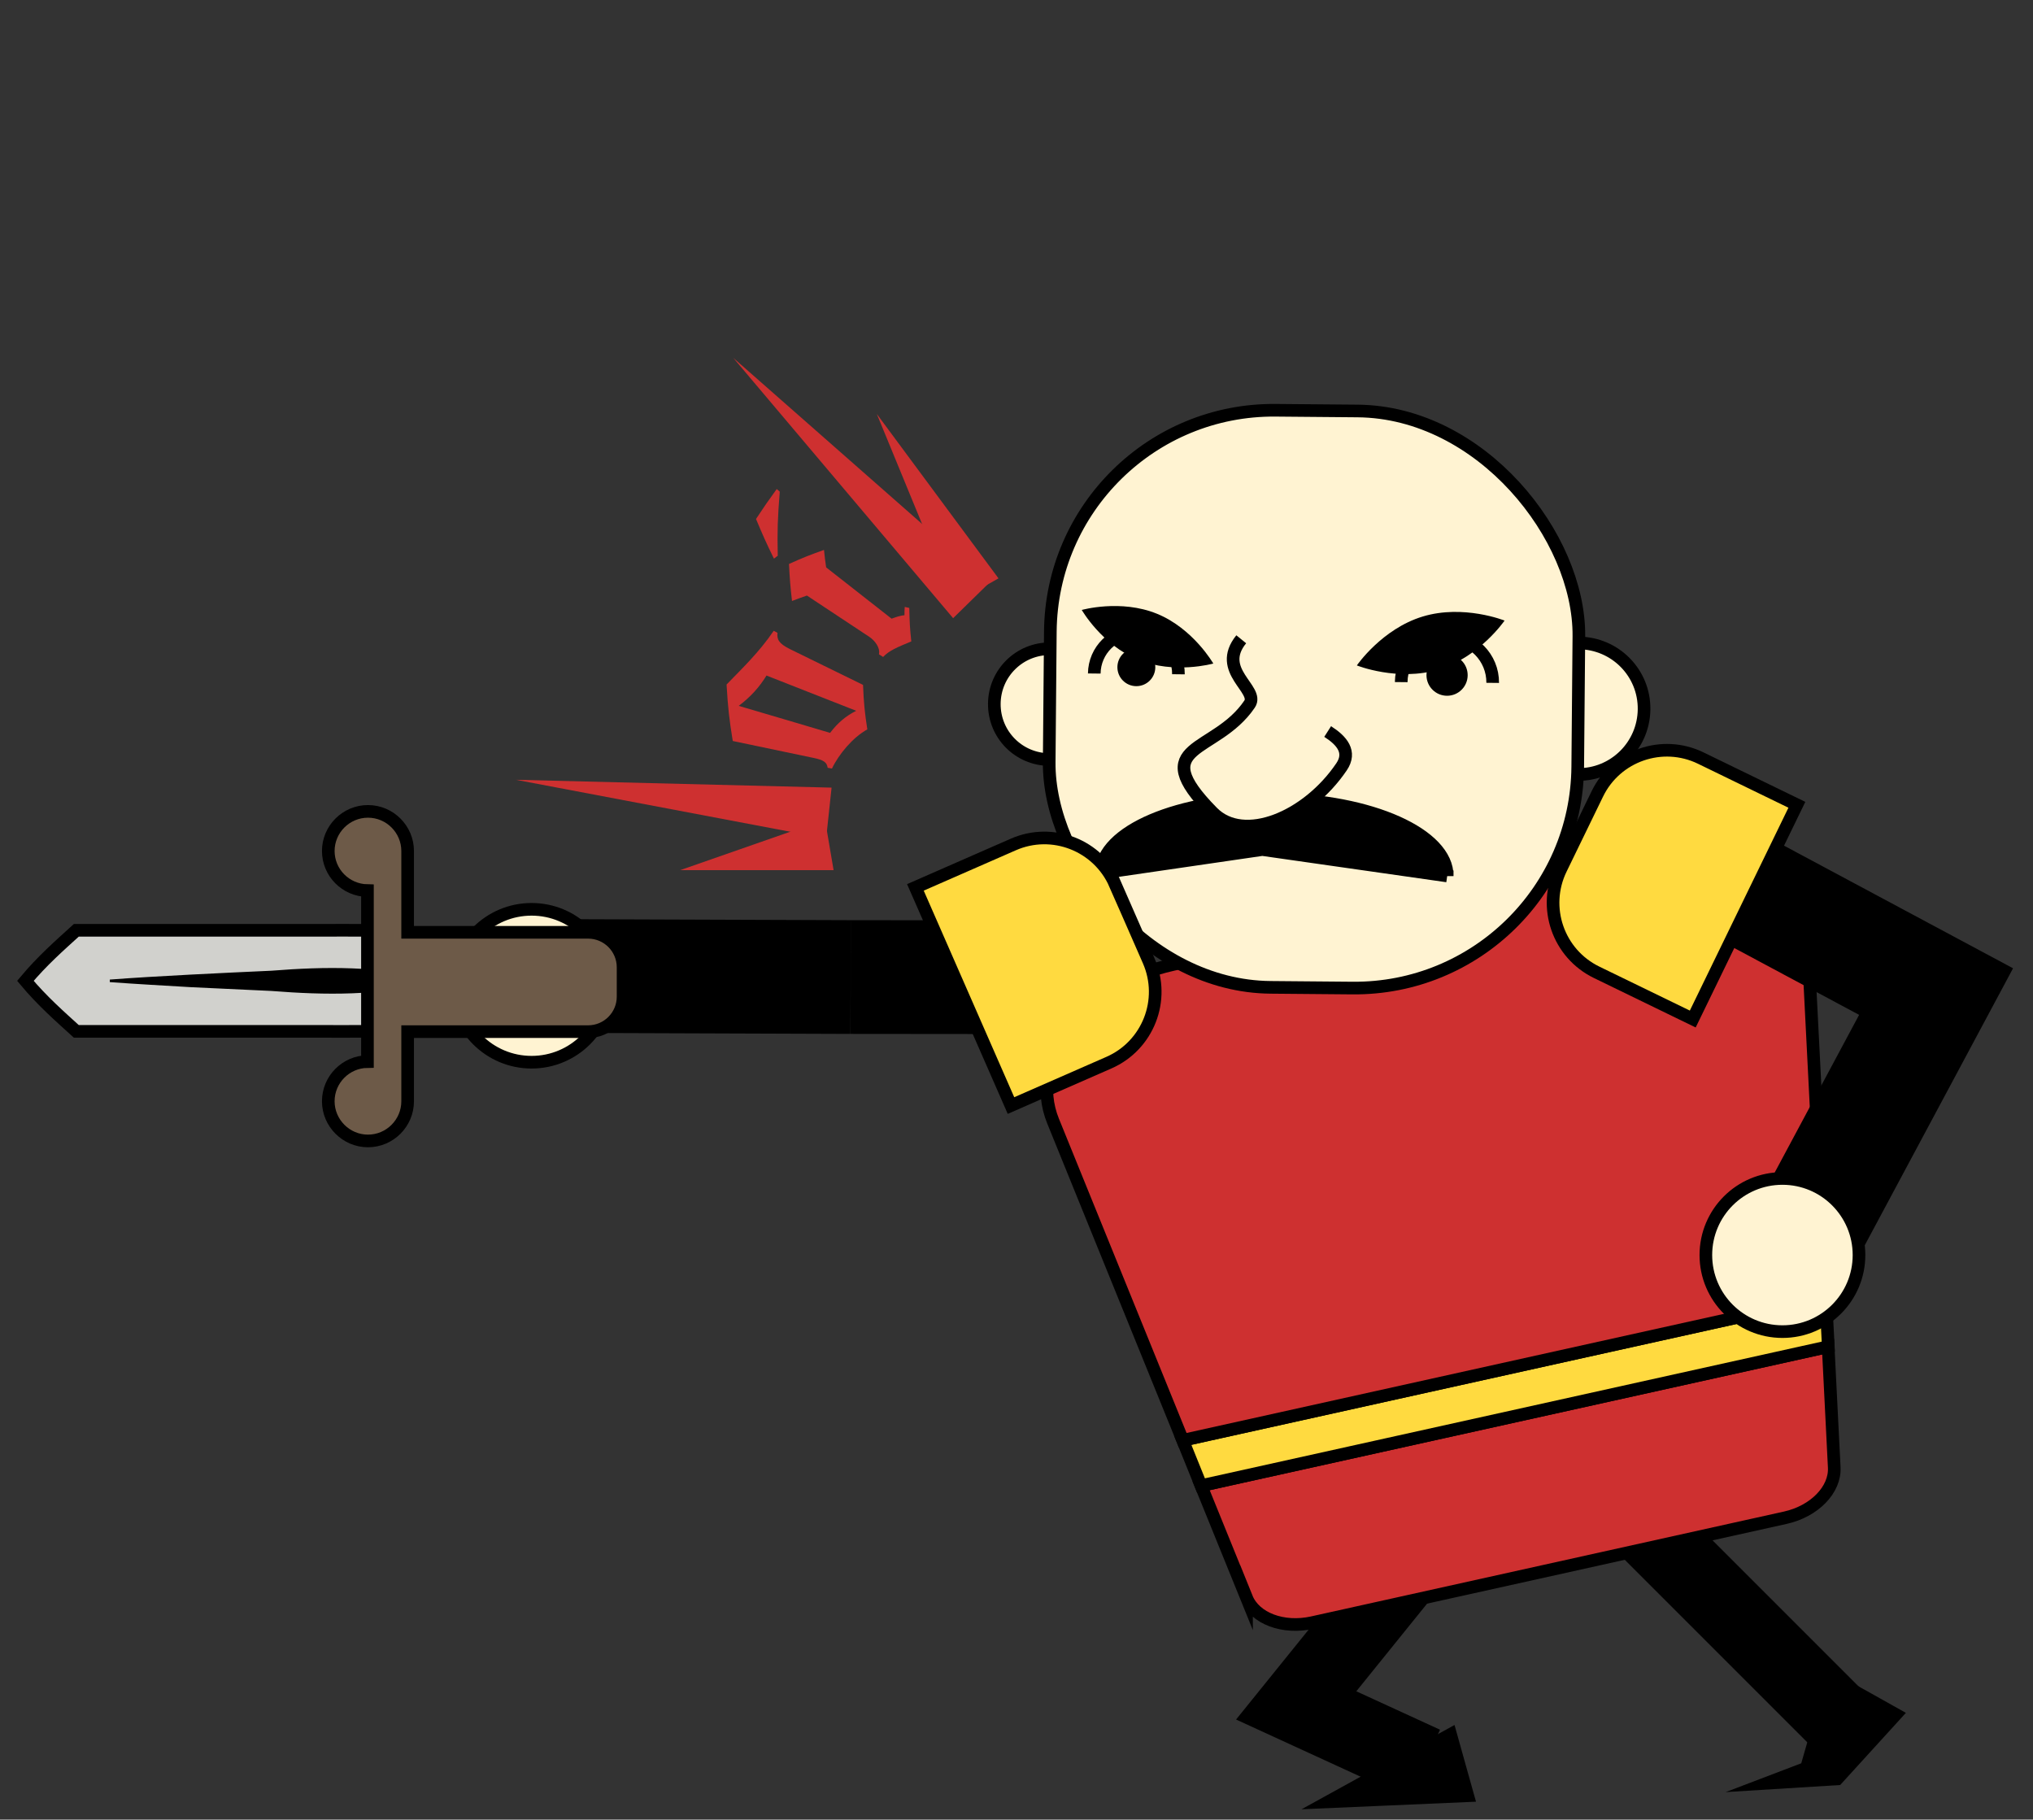 <?xml version="1.0" encoding="UTF-8"?>
<svg id="Layer_1" data-name="Layer 1" xmlns="http://www.w3.org/2000/svg" viewBox="0 0 160.89 144">
  <rect x="0" y="0" width="160.89" height="144" fill="#333333" stroke="none"/>
  <defs>
    <style>
      .cls-1, .cls-2, .cls-3, .cls-4, .cls-5, .cls-6, .cls-7, .cls-8, .cls-9 {
        stroke: #000;
        stroke-miterlimit: 10;
      }

      .cls-1, .cls-5, .cls-9 {
        fill: none;
      }

      .cls-3 {
        fill: #fff3d2;
      }

      .cls-4 {
        fill: #d1d1cd;
      }

      .cls-5 {
        stroke-width: 6px;
      }

      .cls-6, .cls-10 {
        fill: #ce3030;
      }

      .cls-7 {
        fill: #ffda40;
      }

      .cls-8 {
        fill: #6d5a48;
      }

      .cls-9 {
        stroke-width: 9px;
      }
    </style>
  </defs>
  <g>
    <line class="cls-9" x1="44.98" y1="77.24" x2="67.32" y2="77.32"/>
    <line class="cls-9" x1="67.32" y1="77.32" x2="88.49" y2="77.34"/>
  </g>
  <polygon points="115.96 139.55 116.81 142.58 109.91 142.88 103 143.18 109.06 139.84 115.11 136.51 115.96 139.55"/>
  <polyline class="cls-5" points="112.81 122.29 102.58 134.96 112.71 139.61"/>
  <polygon points="147.76 133.83 150.83 135.55 145.63 141.26 136.57 141.82 142.55 139.54 144.68 132.12 147.76 133.83"/>
  <line class="cls-5" x1="129.96" y1="120.57" x2="145.94" y2="136.55"/>
  <path class="cls-6" d="M98.65,126.44c.66,1.64,2.89,2.48,5.2,1.97l37.43-8.3c2.31-.51,3.97-2.22,3.88-3.98l-.48-9.56-49.63,11,3.6,8.87Z"/>
  <polygon class="cls-7" points="95.05 117.57 144.69 106.57 144.49 102.7 93.6 113.98 95.05 117.57"/>
  <path class="cls-6" d="M129.28,68.25l-36.46,8.08c-7.07,1.57-11.52,7.38-9.48,12.39l10.26,25.26,50.89-11.28-1.38-27.23c-.27-5.4-6.76-8.78-13.83-7.22Z"/>
  <path class="cls-3" d="M124.86,61.29c2.87,.03,5.22-2.28,5.25-5.16s-2.28-5.22-5.16-5.25"/>
  <path class="cls-3" d="M83.11,51.34c-2.42-.02-4.4,1.92-4.42,4.35s1.92,4.4,4.35,4.42"/>
  <rect class="cls-3" x="83.07" y="32.5" width="41.83" height="45.67" rx="17.67" ry="17.67" transform="translate(207.49 111.57) rotate(-179.5)"/>
  <path d="M107.38,52.66s3.25,1.3,6.48,.32,5.21-3.87,5.21-3.87c0,0-3.25-1.3-6.48-.32s-5.21,3.87-5.21,3.87Z"/>
  <path class="cls-1" d="M118.13,54.04c.02-2-1.59-3.63-3.59-3.65s-3.63,1.59-3.65,3.59"/>
  <circle cx="114.52" cy="53.43" r="1.63"/>
  <path d="M85.61,48.27s1.59,2.77,4.46,3.94,5.95,.3,5.95,.3c0,0-1.59-2.77-4.46-3.94s-5.95-.3-5.95-.3Z"/>
  <path class="cls-1" d="M93.26,53.36c.02-1.84-1.46-3.34-3.3-3.36s-3.34,1.46-3.36,3.3"/>
  <circle cx="89.93" cy="52.8" r="1.5"/>
  <polyline class="cls-9" points="143.16 97.26 153.22 78.47 134.43 68.41"/>
  <circle class="cls-3" cx="141.06" cy="99.32" r="6.06"/>
  <circle class="cls-3" cx="42.07" cy="78.01" r="6.05"/>
  <path class="cls-2" d="M114.53,69.32l-14.63-2.09-12.76,1.86c.03-3.3,6.18-5.91,13.75-5.85s13.67,2.79,13.64,6.09Z"/>
  <path class="cls-3" d="M105.07,57.89c1.13,.72,1.89,1.62,1.1,2.79-2.69,3.98-7.72,6.14-10.22,3.6-5.39-5.47,.25-4.57,2.94-8.56,.79-1.17-2.68-2.64-.66-5.13"/>
  <path class="cls-7" d="M79.6,68.65h6.61c3.38,0,6.12,2.74,6.12,6.12v8.46h-18.85v-8.46c0-3.38,2.74-6.12,6.12-6.12Z" transform="translate(119.19 -30.48) rotate(66.34)"/>
  <path class="cls-7" d="M128.23,61.69h6.61c3.38,0,6.12,2.74,6.12,6.12v8.46h-18.85v-8.46c0-3.38,2.74-6.12,6.12-6.12Z" transform="translate(11.99 157.13) rotate(-64.08)"/>
  <path class="cls-4" d="M34.25,77.62c-1.34,1.67-2.69,2.85-4.03,4.04-1.34-.08-2.69-.02-4.03-.04-4.02,0-12.1,0-16.12,0,0,0-4.03,0-4.03,0-1.34-1.22-2.69-2.4-4.03-4,1.34-1.6,2.69-2.78,4.03-4h4.03c4.02,0,12.1,0,16.12,0,1.34-.02,2.69,.04,4.03-.04,1.34,1.19,2.69,2.37,4.03,4.04h0Z"/>
  <path d="M34.25,77.72c-4.23,1.09-8.48,1.04-12.78,.7,0,0-6.39-.3-6.39-.3-2.13-.13-4.26-.24-6.39-.4,0,0,0-.2,0-.2,3.68-.28,9.03-.53,12.78-.7,4.29-.34,8.54-.39,12.78,.7,0,0,0,.2,0,.2h0Z"/>
  <path class="cls-8" d="M25.98,67.34c0,1.72,1.38,3.11,3.1,3.14v13.53c-1.71,.02-3.1,1.42-3.1,3.14s1.41,3.14,3.14,3.14c1.73,0,3.14-1.41,3.14-3.14,0,0,0-.02,0-.02h0s0-5.49,0-5.49h14.28c1.53,0,2.77-1.24,2.77-2.77v-2.32c0-1.53-1.24-2.77-2.77-2.77h-14.28s0-6.43,0-6.43c0-1.73-1.41-3.14-3.14-3.14s-3.14,1.41-3.14,3.14Z"/>
  <g>
    <path class="cls-10" d="M57.51,54.16c1.24-1.28,2.59-2.57,3.72-4.24,.12,.06,.18,.09,.3,.16-.06,.52,.11,.85,.97,1.28,2.32,1.13,3.48,1.7,5.8,2.84,.06,1.46,.13,2.17,.34,3.52-1.14,.63-2.25,1.95-2.8,3.1-.14-.03-.2-.04-.34-.06-.06-.44-.32-.62-1.16-.79-2.54-.53-3.81-.8-6.35-1.33-.28-1.72-.38-2.61-.49-4.46Zm8.18,3.84c.61-.8,1.25-1.34,2.07-1.75-2.84-1.12-4.26-1.67-7.1-2.79-.57,.93-1.27,1.7-2.2,2.4,2.9,.85,4.34,1.28,7.24,2.14Z"/>
    <path class="cls-10" d="M62.68,47.57c-.13-1.14-.18-1.73-.24-2.94,1.11-.5,1.67-.72,2.77-1.11,.06,.56,.09,.84,.17,1.38,2.07,1.62,3.11,2.44,5.18,4.06,.25-.09,.67-.25,1.02-.27,0-.26,0-.39,.02-.66,.15,.03,.22,.05,.36,.08,.02,1.09,.05,1.62,.16,2.65-1.16,.48-1.76,.73-2.23,1.23-.13-.08-.2-.12-.33-.21,.12-.53-.35-1.11-.76-1.38-1.98-1.31-2.96-1.96-4.94-3.27-.47,.16-.71,.25-1.18,.43Zm-1.12-3.6c-.12,.09-.19,.14-.31,.24-.6-1.22-.88-1.85-1.42-3.14,.63-.96,.96-1.43,1.64-2.37,.1,.09,.15,.13,.24,.21-.17,2.08-.2,3.1-.16,5.05Z"/>
  </g>
  <polygon class="cls-10" points="75.43 48.92 58.03 28.32 78.28 46.13 75.43 48.92 75.43 48.92"/>
  <polygon class="cls-10" points="75.55 47.73 69.39 32.76 79.02 45.77 75.55 47.73 75.55 47.73"/>
  <polygon class="cls-10" points="65.38 66.36 40.83 61.71 65.81 62.33 65.38 66.36 65.38 66.36"/>
  <polygon class="cls-10" points="65.97 68.86 53.83 68.86 65.29 64.86 65.97 68.86 65.97 68.86"/>
</svg>